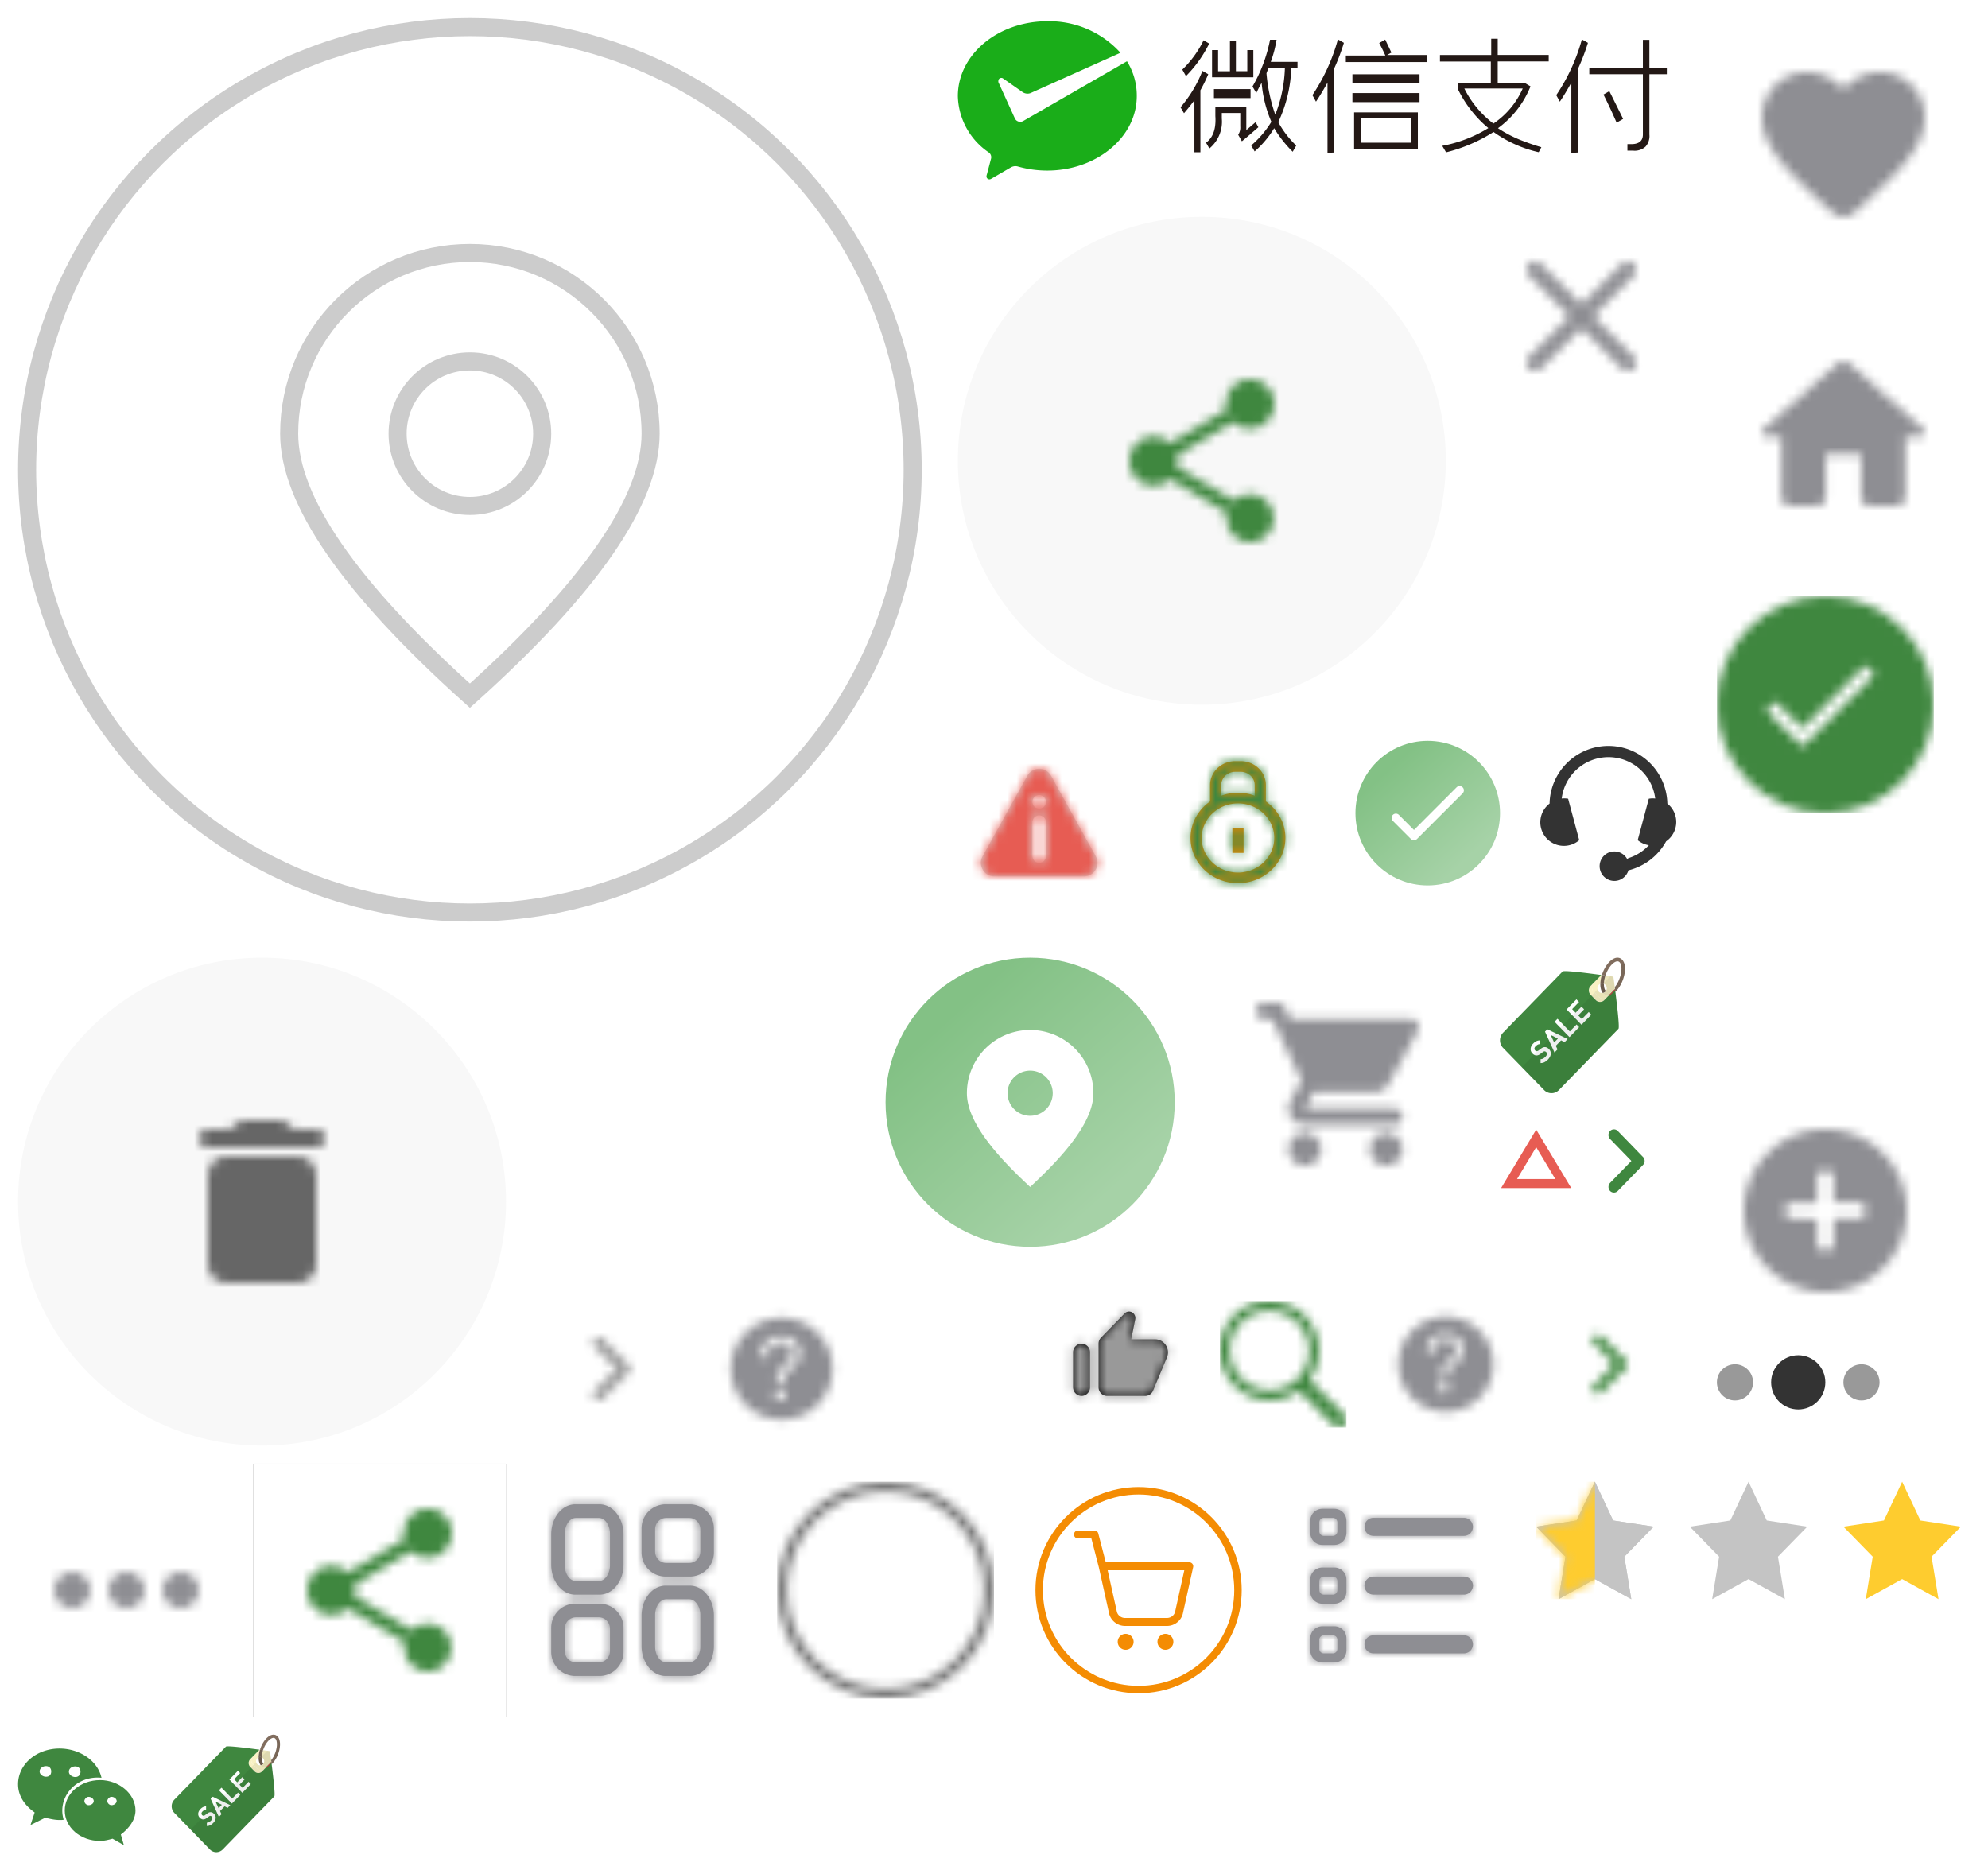 <?xml version="1.0" encoding="utf-8"?><svg width="220" height="207" viewBox="0 0 220 207" xmlns="http://www.w3.org/2000/svg" xmlns:xlink="http://www.w3.org/1999/xlink"><svg width="22" height="22" viewBox="-2 -2 22 22" id="error-alert" x="104" y="80" xmlns="http://www.w3.org/2000/svg"><defs><path id="aaa" d="M10.311 3.86l4.951 8.912A1.5 1.5 0 0 1 13.951 15H4.049a1.5 1.5 0 0 1-1.311-2.228l4.95-8.912a1.5 1.5 0 0 1 2.623 0zM9 8.25a.75.75 0 0 0-.75.75v3.75a.75.75 0 1 0 1.5 0V9A.75.75 0 0 0 9 8.25zm0-.75A.75.75 0 1 0 9 6a.75.75 0 0 0 0 1.5z"/></defs><g fill="none" fill-rule="evenodd"><mask id="aab" fill="#fff"><use xlink:href="#aaa"/></mask><use fill="#D8D8D8" xlink:href="#aaa"/><g fill="#E75C53" mask="url(#aab)"><path d="M0 0h18v18H0z"/></g></g></svg><svg width="22" height="10" viewBox="-2 -2 22 10" id="group" x="188" y="148" xmlns="http://www.w3.org/2000/svg"><g fill="none" fill-rule="evenodd"><circle cx="9" cy="3" r="3" fill="#333"/><circle cx="16" cy="3" r="2" fill="#999"/><circle cx="2" cy="3" r="2" fill="#999"/></g></svg><svg width="36" height="36" viewBox="-2 -2 36 36" id="group-10" x="96" y="104" xmlns="http://www.w3.org/2000/svg"><defs><linearGradient id="aca" x1="78.455%" x2="23.016%" y1="80.551%" y2="19.42%"><stop offset="0%" stop-color="#A6D2A7"/><stop offset="100%" stop-color="#83C185"/></linearGradient><path id="acb" d="M16.688 24.726l-.688.652-.688-.652C11.125 20.758 9 17.57 9 15a7 7 0 0 1 14 0c0 2.57-2.125 5.758-6.312 9.726zM16 17.5a2.5 2.5 0 1 0 0-5 2.5 2.5 0 0 0 0 5z"/></defs><g fill="none" fill-rule="evenodd"><circle cx="16" cy="16" r="16" fill="url(#aca)"/><use fill="#FFF" fill-rule="nonzero" xlink:href="#acb"/></g></svg><svg width="104" height="104" viewBox="-2 -2 104 104" id="group-2" xmlns="http://www.w3.org/2000/svg"><g fill="none" fill-rule="evenodd" stroke="#CCC" stroke-width="2"><circle cx="50" cy="50" r="49"/><path d="M50 75c13.333-11.97 20-21.636 20-29 0-11.046-8.954-20-20-20s-20 8.954-20 20c0 7.364 6.667 17.03 20 29z"/><circle cx="50" cy="46" r="8"/></g></svg><svg width="20" height="20" viewBox="-2 -2 20 20" id="group-3" x="148" y="80" xmlns="http://www.w3.org/2000/svg"><defs><linearGradient id="aea" x1="78.455%" x2="23.016%" y1="80.551%" y2="19.42%"><stop offset="0%" stop-color="#A6D2A7"/><stop offset="100%" stop-color="#83C185"/></linearGradient><path id="aeb" d="M6.475 9.863l-1.668-1.67a.469.469 0 0 0-.668 0 .47.47 0 0 0 0 .668l1.997 2a.474.474 0 0 0 .672 0l5.053-5.053a.47.47 0 0 0 0-.668.469.469 0 0 0-.668 0L6.475 9.863z"/></defs><g fill="none" fill-rule="evenodd"><circle cx="8" cy="8" r="8" fill="url(#aea)"/><use fill="#FFF" fill-rule="nonzero" xlink:href="#aeb"/></g></svg><svg width="20" height="20" viewBox="-2 -2 20 20" id="group-7" x="168" y="80" xmlns="http://www.w3.org/2000/svg"><g fill="none" fill-rule="evenodd"><path d="M-2-2h20v20H-2z"/><path fill="#333" fill-rule="nonzero" d="M14.517 6.94a6.519 6.519 0 0 0-13.035 0 2.609 2.609 0 1 0 3.282 4.054L3.535 6.407a2.646 2.646 0 0 0-.426-.038c-.096 0-.19.006-.284.017A5.216 5.216 0 0 1 8 1.804a5.217 5.217 0 0 1 5.175 4.582 2.593 2.593 0 0 0-.284-.017c-.145 0-.287.016-.427.038l-1.228 4.585c.347.285.77.483 1.234.558a5.22 5.22 0 0 1-2.284 1.437l-.108.108a1.623 1.623 0 0 0-1.426-.856 1.63 1.63 0 1 0 0 3.261c.74 0 1.356-.495 1.556-1.17a6.533 6.533 0 0 0 4.173-3.212 2.604 2.604 0 0 0 .137-4.178z"/></g></svg><svg width="18" height="18" viewBox="-2 -2 18 18" id="icon-arrow-right-mini-green" x="169" y="142" xmlns="http://www.w3.org/2000/svg"><defs><path id="aga" d="M5.42 9.263L7.682 7 5.418 4.737a.58.58 0 1 1 .823-.823l2.677 2.678a.58.58 0 0 1 0 .822l-2.677 2.678a.58.58 0 0 1-.823 0 .593.593 0 0 1 0-.829z"/></defs><g fill="none" fill-rule="evenodd"><mask id="agb" fill="#fff"><use xlink:href="#aga"/></mask><g fill="#3F873F" mask="url(#agb)"><path d="M0 0h14.08v14.08H0z"/></g></g></svg><svg width="19" height="19" viewBox="-2 -2 19 19" id="icon-arrow-right-white" x="96" y="142" xmlns="http://www.w3.org/2000/svg"><defs><path id="aha" d="M5.806 9.925L8.231 7.5 5.806 5.075a.622.622 0 1 1 .881-.881l2.87 2.869a.622.622 0 0 1 0 .88l-2.87 2.87a.622.622 0 0 1-.88 0 .636.636 0 0 1 0-.888z"/></defs><g fill="none" fill-rule="evenodd"><mask id="ahb" fill="#fff"><use xlink:href="#aha"/></mask><g fill="#FFF" mask="url(#ahb)"><path d="M0 0h14.881v14.881H0z"/></g></g></svg><svg width="32" height="32" viewBox="-2 -2 32 32" id="icon-bottom-action-bar-add-to-cart-active" x="132" y="104" xmlns="http://www.w3.org/2000/svg"><defs><path id="aia" d="M8.398 17.4c-.99 0-1.79.81-1.79 1.8s.8 1.8 1.79 1.8 1.8-.81 1.8-1.8-.81-1.8-1.8-1.8zM3 3.9c0 .495.405.9.9.9h.9l3.238 6.831-1.214 2.196c-.657 1.206.207 2.673 1.574 2.673h9.896c.495 0 .9-.405.9-.9s-.405-.9-.9-.9H8.398l.99-1.8h6.702a1.79 1.79 0 0 0 1.575-.927l3.22-5.841a.896.896 0 0 0-.782-1.332H6.788l-.603-1.287A.893.893 0 0 0 5.375 3H3.9c-.495 0-.9.405-.9.9zm14.395 13.5c-.99 0-1.79.81-1.79 1.8s.8 1.8 1.79 1.8 1.799-.81 1.799-1.8-.81-1.8-1.8-1.8z"/></defs><g fill="none" fill-rule="evenodd" transform="translate(2 2)"><mask id="aib" fill="#fff"><use xlink:href="#aia"/></mask><g fill="#8E8E93" mask="url(#aib)"><path d="M0 0h24v24H0z"/></g></g></svg><svg width="32" height="32" viewBox="-2 -2 32 32" id="icon-bottom-action-bar-add-to-list-filled-active" x="188" xmlns="http://www.w3.org/2000/svg"><defs><path id="aja" d="M13.214 19.532a1.785 1.785 0 0 1-2.42-.01l-.099-.09c-4.723-4.307-7.809-7.126-7.692-10.644.054-1.542.837-3.02 2.105-3.89 2.375-1.632 5.308-.87 6.892.998 1.583-1.868 4.516-2.639 6.891-.998 1.269.87 2.051 2.348 2.105 3.89.126 3.518-2.969 6.337-7.692 10.662l-.09.082z"/></defs><g fill="none" fill-rule="evenodd" transform="translate(2 2)"><mask id="ajb" fill="#fff"><use xlink:href="#aja"/></mask><g fill="#8E8E93" mask="url(#ajb)"><path d="M0 0h24v24H0z"/></g></g></svg><svg width="32" height="32" viewBox="-2 -2 32 32" id="icon-bottom-action-bar-home-active" x="188" y="32" xmlns="http://www.w3.org/2000/svg"><defs><path id="aka" d="M10.041 19.04v-4.804h3.913v4.803c0 .529.44.961.979.961h2.934a.972.972 0 0 0 .979-.96v-6.725h1.663c.45 0 .665-.548.322-.836l-8.178-7.234a1 1 0 0 0-1.31 0l-8.179 7.234c-.332.288-.127.836.323.836H5.15v6.724c0 .529.44.961.978.961h2.935a.972.972 0 0 0 .978-.96z"/></defs><g fill="none" fill-rule="evenodd" transform="translate(2 2)"><mask id="akb" fill="#fff"><use xlink:href="#aka"/></mask><g fill="#8E8E93" mask="url(#akb)"><path d="M0 0h24v24H0z"/></g></g></svg><svg width="28" height="28" viewBox="-2 -2 28 28" id="icon-cart" x="188" y="92" xmlns="http://www.w3.org/2000/svg"><defs><path id="ala" d="M8.398 17.4c-.99 0-1.79.81-1.79 1.8s.8 1.8 1.79 1.8 1.8-.81 1.8-1.8-.81-1.8-1.8-1.8zM3 3.9c0 .495.405.9.9.9h.9l3.238 6.831-1.214 2.196c-.657 1.206.207 2.673 1.574 2.673h9.896c.495 0 .9-.405.9-.9s-.405-.9-.9-.9H8.398l.99-1.8h6.702a1.79 1.79 0 0 0 1.575-.927l3.22-5.841a.896.896 0 0 0-.782-1.332H6.788l-.603-1.287A.893.893 0 0 0 5.375 3H3.9c-.495 0-.9.405-.9.9zm14.395 13.5c-.99 0-1.79.81-1.79 1.8s.8 1.8 1.79 1.8 1.799-.81 1.799-1.8-.81-1.8-1.8-1.8z"/></defs><g fill="none" fill-rule="evenodd"><mask id="alb" fill="#fff"><use xlink:href="#ala"/></mask><g fill="#FFF" mask="url(#alb)"><path d="M0 0h24v24H0z"/></g></g></svg><svg width="28" height="28" viewBox="-2 -2 28 28" id="icon-clear" x="188" y="120" xmlns="http://www.w3.org/2000/svg"><defs><path id="ama" d="M12 3c-4.968 0-9 4.032-9 9s4.032 9 9 9 9-4.032 9-9-4.032-9-9-9zm3.6 9.9h-2.7v2.7c0 .495-.405.9-.9.9a.903.903 0 0 1-.9-.9v-2.7H8.4a.903.903 0 0 1-.9-.9c0-.495.405-.9.9-.9h2.7V8.4c0-.495.405-.9.9-.9s.9.405.9.9v2.7h2.7c.495 0 .9.405.9.9s-.405.9-.9.9z"/></defs><g fill="none" fill-rule="evenodd"><mask id="amb" fill="#fff"><use xlink:href="#ama"/></mask><g fill="#8E8E93" mask="url(#amb)"><path d="M0 0h24v24H0z"/></g></g></svg><svg width="26" height="26" viewBox="-2 -2 26 26" id="icon-close" x="162" y="22" xmlns="http://www.w3.org/2000/svg"><defs><path id="ana" d="M16.775 5.234a.913.913 0 0 0-1.292 0L11 9.707 6.518 5.225a.913.913 0 1 0-1.293 1.293L9.707 11l-4.482 4.482a.913.913 0 1 0 1.293 1.293L11 12.293l4.482 4.482a.913.913 0 1 0 1.293-1.292L12.293 11l4.482-4.482a.919.919 0 0 0 0-1.284z"/></defs><g fill="none" fill-rule="evenodd"><mask id="anb" fill="#fff"><use xlink:href="#ana"/></mask><g fill="#8E8E93" mask="url(#anb)"><path d="M0 0h21.92v21.92H0z"/></g></g></svg><svg width="58" height="58" viewBox="-2 -2 58 58" id="icon-delete-circle" y="104" xmlns="http://www.w3.org/2000/svg"><defs><path id="aoa" d="M6 19c0 1.1.9 2 2 2h8c1.1 0 2-.9 2-2V9c0-1.1-.9-2-2-2H8c-1.1 0-2 .9-2 2v10zM18 4h-2.5l-.71-.71c-.18-.18-.44-.29-.7-.29H9.91c-.26 0-.52.11-.7.29L8.5 4H6c-.55 0-1 .45-1 1s.45 1 1 1h12c.55 0 1-.45 1-1s-.45-1-1-1z"/></defs><g fill="none" fill-rule="evenodd"><circle cx="27" cy="27" r="27" fill="#F8F8F8" fill-rule="nonzero"/><g transform="translate(15 15)"><mask id="aob" fill="#fff"><use xlink:href="#aoa"/></mask><g fill="#666" mask="url(#aob)"><path d="M0 0h24v24H0z"/></g></g></g></svg><svg width="28" height="28" viewBox="-2 -2 28 28" id="icon-grid-view" x="56" y="162" xmlns="http://www.w3.org/2000/svg"><defs><path id="apa" d="M19.5 7.75c0 .69-.56 1.25-1.25 1.25h-2.5c-.69 0-1.25-.56-1.25-1.25v-2.5c0-.69.56-1.25 1.25-1.25h2.5c.69 0 1.25.56 1.25 1.25v2.5zM18.333 2.5h-2.666A2.667 2.667 0 0 0 13 5.167v2.666a2.667 2.667 0 0 0 2.667 2.667h2.666A2.667 2.667 0 0 0 21 7.833V5.167A2.667 2.667 0 0 0 18.333 2.5zM19.5 18.25c0 .966-.56 1.75-1.25 1.75h-2.5c-.69 0-1.25-.784-1.25-1.75v-3.5c0-.966.56-1.75 1.25-1.75h2.5c.69 0 1.25.784 1.25 1.75v3.5zm-1.167-6.75h-2.666C14.194 11.5 13 12.992 13 14.833v3.334c0 1.84 1.194 3.333 2.667 3.333h2.666c1.473 0 2.667-1.492 2.667-3.333v-3.334c0-1.84-1.194-3.333-2.667-3.333zM9.5 18.75c0 .69-.56 1.25-1.25 1.25h-2.5c-.69 0-1.25-.56-1.25-1.25v-2.5c0-.69.56-1.25 1.25-1.25h2.5c.69 0 1.25.56 1.25 1.25v2.5zM8.333 13.5H5.667A2.667 2.667 0 0 0 3 16.167v2.666A2.667 2.667 0 0 0 5.667 21.5h2.666A2.667 2.667 0 0 0 11 18.833v-2.666A2.667 2.667 0 0 0 8.333 13.5zM8.25 11h-2.5c-.69 0-1.25-.784-1.25-1.75v-3.5C4.5 4.784 5.06 4 5.75 4h2.5c.69 0 1.25.784 1.25 1.75v3.5c0 .966-.56 1.75-1.25 1.75zm.083-8.5H5.667C4.194 2.5 3 3.993 3 5.833v3.334c0 1.84 1.194 3.333 2.667 3.333h2.666C9.806 12.5 11 11.008 11 9.167V5.833C11 3.993 9.806 2.5 8.333 2.5z"/></defs><g fill="none" fill-rule="evenodd"><mask id="apb" fill="#fff"><use xlink:href="#apa"/></mask><use fill="#8E8E93" xlink:href="#apa"/><g fill="#8E8E93" mask="url(#apb)"><path d="M0 0h24v24H0z"/></g></g></svg><svg width="19" height="19" viewBox="-2 -2 19 19" id="icon-info" x="77" y="142" xmlns="http://www.w3.org/2000/svg"><defs><path id="aqa" d="M7.5 1.875a5.625 5.625 0 1 0 0 11.25 5.625 5.625 0 0 0 0-11.25zm.223 8.927a.594.594 0 0 1-.418.164.594.594 0 0 1-.417-.164.553.553 0 0 1-.165-.418c0-.165.049-.3.165-.407a.553.553 0 0 1 .417-.165c.166 0 .31.05.426.165a.555.555 0 0 1 .165.407c0 .175-.058.31-.173.418zm1.395-3.88c-.097.118-.358.37-.786.748a1.969 1.969 0 0 0-.455.533 1.358 1.358 0 0 0-.183.708v.222h-.776v-.222c0-.32.058-.601.175-.844.135-.29.455-.659.98-1.124.154-.155.27-.272.328-.35.194-.242.29-.494.29-.765 0-.387-.116-.688-.329-.902-.222-.232-.543-.34-.95-.34-.485 0-.844.156-1.076.476-.214.272-.32.64-.32 1.115h-.765c0-.679.183-1.222.572-1.628.387-.426.93-.64 1.628-.64.62 0 1.115.165 1.492.514.359.33.543.786.543 1.367 0 .435-.125.814-.368 1.133z"/></defs><g fill="none" fill-rule="evenodd"><mask id="aqb" fill="#fff"><use xlink:href="#aqa"/></mask><g fill="#8E8E93" mask="url(#aqb)"><path d="M0 0h14.881v14.881H0z"/></g></g></svg><svg width="18" height="18" viewBox="-2 -2 18 18" id="icon-info-gray" x="151" y="142" xmlns="http://www.w3.org/2000/svg"><defs><path id="ara" d="M0 0h133v126H0z"/><path id="arb" d="M7 1.75a5.25 5.25 0 1 0 0 10.5 5.25 5.25 0 0 0 0-10.5zm.208 8.331a.554.554 0 0 1-.39.154.554.554 0 0 1-.39-.154.516.516 0 0 1-.153-.39.49.49 0 0 1 .154-.38.516.516 0 0 1 .39-.153c.154 0 .289.046.397.154.1.1.154.226.154.38 0 .163-.054.29-.162.39zm1.302-3.62c-.09.11-.334.344-.733.697-.2.172-.335.335-.425.498-.117.2-.171.417-.171.66v.208h-.724v-.207c0-.298.054-.561.163-.788.127-.27.425-.615.914-1.049.144-.144.253-.253.307-.326.181-.227.271-.461.271-.715 0-.361-.109-.642-.307-.841-.208-.217-.507-.317-.887-.317-.453 0-.788.144-1.005.444-.2.253-.298.597-.298 1.04h-.714c0-.633.171-1.14.534-1.52.361-.397.868-.596 1.52-.596.578 0 1.04.153 1.392.48.335.307.507.733.507 1.275 0 .406-.117.76-.344 1.057z"/></defs><g fill="none" fill-rule="evenodd"><path fill="#FFF" fill-rule="nonzero" d="M-256-146h375v700h-375z"/><path d="M-256-66h375v93h-375z"/><mask id="arc" fill="#fff"><use xlink:href="#arb"/></mask><g fill="#8E8E93" mask="url(#arc)"><path d="M0 0h14.08v14.08H0z"/></g></g></svg><svg width="28" height="28" viewBox="-2 -2 28 28" id="icon-list-view" x="140" y="162" xmlns="http://www.w3.org/2000/svg"><defs><path id="asa" d="M5.5 5.996h-1a.5.5 0 0 1-.5-.5v-1a.5.5 0 0 1 .5-.5h1a.5.5 0 0 1 .5.5v1a.5.5 0 0 1-.5.5zm.167-3H4.333C3.597 2.996 3 3.593 3 4.329v1.333c0 .737.597 1.334 1.333 1.334h1.334C6.403 6.996 7 6.399 7 5.662V4.33c0-.736-.597-1.333-1.333-1.333zm4.333 1h10a1 1 0 0 1 0 2H10a1 1 0 1 1 0-2zM6 18.5a.5.5 0 0 1-.5.5h-1a.5.5 0 0 1-.5-.5v-1a.5.5 0 0 1 .5-.5h1a.5.5 0 0 1 .5.5v1zM5.667 16H4.333C3.597 16 3 16.597 3 17.333v1.334C3 19.403 3.597 20 4.333 20h1.334C6.403 20 7 19.403 7 18.667v-1.334C7 16.597 6.403 16 5.667 16zM10 17h10a1 1 0 0 1 0 2H10a1 1 0 0 1 0-2zm-4-5a.5.5 0 0 1-.5.5h-1A.5.5 0 0 1 4 12v-1a.5.5 0 0 1 .5-.5h1a.5.5 0 0 1 .5.5v1zm-.333-2.5H4.333C3.597 9.5 3 10.097 3 10.833v1.334c0 .736.597 1.333 1.333 1.333h1.334C6.403 13.5 7 12.903 7 12.167v-1.334C7 10.097 6.403 9.5 5.667 9.5zm4.333 1h10a1 1 0 0 1 0 2H10a1 1 0 0 1 0-2z"/></defs><g fill="none" fill-rule="evenodd"><mask id="asb" fill="#fff"><use xlink:href="#asa"/></mask><use fill="#8E8E93" xlink:href="#asa"/><g fill="#8E8E93" mask="url(#asb)"><path d="M0 0h24v24H0z"/></g></g></svg><svg width="28" height="28" viewBox="-2 -2 28 28" id="icon-more" y="162" xmlns="http://www.w3.org/2000/svg"><defs><path id="ata" d="M6 10c-1.1 0-2 .9-2 2s.9 2 2 2 2-.9 2-2-.9-2-2-2zm12 0c-1.1 0-2 .9-2 2s.9 2 2 2 2-.9 2-2-.9-2-2-2zm-6 0c-1.1 0-2 .9-2 2s.9 2 2 2 2-.9 2-2-.9-2-2-2z"/></defs><g fill="none" fill-rule="evenodd"><mask id="atb" fill="#fff"><use xlink:href="#ata"/></mask><g fill="#8E8E93" mask="url(#atb)"><path d="M0 0h23.762v23.762H0z"/></g></g></svg><svg width="26" height="26" viewBox="-2 -2 26 26" id="icon-navigation-bar-on-primary-go-back" x="162" y="48" xmlns="http://www.w3.org/2000/svg"><defs><path id="aua" d="M14.537 20.593l-9.245-8.914a.935.935 0 0 1 0-1.358l9.245-8.914a1.482 1.482 0 0 1 2.04 0 1.357 1.357 0 0 1 0 1.967L8.67 11l7.909 7.625a1.359 1.359 0 0 1 0 1.968 1.482 1.482 0 0 1-2.04 0"/></defs><g fill="none" fill-rule="evenodd"><path d="M0 0h22v22H0z"/><mask id="aub" fill="#fff"><use xlink:href="#aua"/></mask><g fill="#FFF" mask="url(#aub)"><path d="M0 0h22v22H0z"/></g></g></svg><svg width="38" height="38" viewBox="-2 -2 38 38" id="icon-on-primary-arrow-right-circle" x="58" y="104" xmlns="http://www.w3.org/2000/svg"><defs><path id="ava" d="M20.615 17.701l-6.102 6.104a.798.798 0 1 1-1.128-1.131L19.061 17l-5.676-5.674a.798.798 0 1 1 1.128-1.132l6.102 6.105c.19.191.25.454.206.701a.786.786 0 0 1-.206.701zM17 4.25C9.959 4.25 4.25 9.956 4.25 17S9.959 29.75 17 29.75 29.75 24.044 29.75 17 24.041 4.25 17 4.25z"/></defs><g fill="none" fill-rule="evenodd"><mask id="avb" fill="#fff"><use xlink:href="#ava"/></mask><use fill="#FFF" xlink:href="#ava"/><g fill="#FFF" mask="url(#avb)"><path d="M0 0h33.92v33.92H0z"/></g></g></svg><svg width="22" height="22" viewBox="-2 -2 22 22" id="icon-private-mini-green" x="126" y="80" xmlns="http://www.w3.org/2000/svg"><defs><path id="awa" d="M7.147 6.067A5.455 5.455 0 0 1 9 5.745a5.45 5.45 0 0 1 1.853.322V4.898c0-.81-.692-1.471-1.542-1.471H8.69c-.85 0-1.543.66-1.543 1.471v1.169zm-1.235.637V4.898c0-1.46 1.246-2.648 2.778-2.648h.62c1.532 0 2.778 1.188 2.778 2.648v1.806c1.31.91 2.162 2.384 2.162 4.044 0 2.758-2.355 5.002-5.25 5.002s-5.25-2.244-5.25-5.002c0-1.66.852-3.133 2.162-4.044zM9 14.573c2.214 0 4.015-1.716 4.015-3.825 0-2.11-1.801-3.826-4.015-3.826-2.214 0-4.015 1.716-4.015 3.826 0 2.109 1.801 3.825 4.015 3.825zM8.382 9.63h1.236v2.772H8.382V9.63z"/></defs><g fill="none" fill-rule="evenodd"><mask id="awb" fill="#fff"><use xlink:href="#awa"/></mask><use fill="#F38A00" fill-rule="nonzero" xlink:href="#awa"/><g fill="#3F873F" mask="url(#awb)"><path d="M0 0h18v18H0z"/></g></g></svg><svg width="19" height="19" viewBox="-2 -2 19 19" id="icon-product-detail-shipping-saver" x="164" y="104" xmlns="http://www.w3.org/2000/svg"><g fill="none" fill-rule="evenodd"><path d="M12.7 3.255a3.234 3.234 0 0 0 .002 0l-.002.002v-.002zm.694-2.421l-1.185 1.22a29.313 29.313 0 0 1-.543-.077 4.67 4.67 0 0 1 .071-.195c.355-.894.913-1.377 1.26-1.377.045 0 .088.009.125.024.125.051.22.196.272.405zM11.108 3.14l.004.04-.32.33a.535.535 0 0 1 .31-.623c-.003.087 0 .172.006.254zm.27.816v.009c-.078.052-.158.026-.231-.07.073.096.153.114.23.061h.001z"/><path fill="#F8F1C3" fill-rule="nonzero" d="M12.049 4.166v.003h-.002l-.167.17-.045.045-.059.045a.63.63 0 0 1-.18.085.66.66 0 0 1-.666-.174l-.471-.485h-.002l-.093-.098a.705.705 0 0 1 0-.976l.843-.868c.02.004.041.007.063.009v.002a3.52 3.52 0 0 0-.169.963.515.515 0 0 0-.173.118v.002a.535.535 0 0 0-.136.503.514.514 0 0 0 .584.4h.002v.003h.002a.818.818 0 0 0 .28.21c.021.008.043.017.067.023.043.014.09.023.136.027l.071.002a.66.66 0 0 0 .115-.009z"/><path fill="#F8F1C3" fill-rule="nonzero" d="M10.024 4.108l.567.584a.66.66 0 0 0 .95 0l.51-.524-.17.174a.66.66 0 0 1-.95 0l-.567-.584a.706.706 0 0 1 0-.976l-.34.35a.706.706 0 0 0 0 .976z"/><path fill="#816D5E" fill-rule="nonzero" d="M13.559 2.545a3.485 3.485 0 0 1-.792 1.228l-.004.004a36.688 36.688 0 0 0-.04-.303v-.002l-.025-.207.002-.004.002-.002a2.712 2.712 0 0 0 .195-.274l.067-.111.056-.1c0-.005.004-.009.007-.016.058-.11.114-.233.166-.365.247-.625.29-1.192.201-1.559-.052-.209-.147-.354-.272-.405a.324.324 0 0 0-.126-.024c-.346 0-.904.483-1.259 1.377a4.39 4.39 0 0 0-.071.196 3.35 3.35 0 0 1-.193-.027l-.203-.03c.03-.097.065-.195.102-.29C11.752.67 12.42 0 12.996 0c.046 0 .091.004.132.011.05.009.098.022.143.042.19.08.338.24.433.463.02.045.034.089.05.138.034.113.058.242.069.38.036.454-.057.99-.264 1.51z"/><path fill="#705F51" fill-rule="nonzero" d="M11.72 3.69a.522.522 0 0 1-.33.22l-.01.003h-.002l-.002-.002a.802.802 0 0 1-.095-.145c-.015-.025-.028-.053-.041-.08a1.075 1.075 0 0 1-.037-.09c-.01-.03-.022-.061-.03-.095a3.182 3.182 0 0 1-.026-.1l-.02-.107a2.037 2.037 0 0 1-.015-.113l-.004-.04c-.007-.082-.009-.167-.007-.254a.53.53 0 0 1 .253-.033.311.311 0 0 1 .063.013c.011 0 .02.003.028.007.018.004.033.011.05.018 0 .073 0 .147.007.216.021.273.1.478.218.582z"/><path fill="#ECE5BB" fill-rule="nonzero" d="M12.724 3.472v.003l-.673.691v.003h-.004a.767.767 0 0 1-.32-.022c-.024-.007-.046-.016-.068-.025a.524.524 0 0 1-.077-.04.818.818 0 0 1-.203-.17h.001l.01-.001a.522.522 0 0 0 .33-.22.542.542 0 0 0-.225-.8c0-.035.002-.07.004-.108.018-.254.074-.527.167-.805.214.03.4.057.543.075l.333.05.156 1.163.026.206z"/><path fill="#705F51" fill-rule="nonzero" d="M11.496 2.891c.006-.283.065-.596.17-.913l-.397-.055a3.518 3.518 0 0 0-.167.965.508.508 0 0 1 .394.003z"/><path fill="#3F873F" fill-rule="nonzero" d="M13.102 7.877l-6.589 6.776a1.143 1.143 0 0 1-1.635 0L.335 9.982a1.216 1.216 0 0 1 0-1.68l6.59-6.775c.144-.15 2.667.169 4.282.387l-.843.867-.34.352a.703.703 0 0 0 0 .974l.567.585a.66.66 0 0 0 .95 0l.51-.525.673-.692.039.303c.21 1.655.476 3.96.34 4.1z"/><path fill="#C24443" fill-rule="nonzero" d="M12.018 4.171l.674-.673.082.081-.674.674z"/><path d="M5.585 10.39a.704.704 0 0 0-.166-.267.891.891 0 0 0-.23-.175.508.508 0 0 0-.246-.052.54.54 0 0 0-.21.045c-.07.031-.147.08-.234.147l-.227.171a.439.439 0 0 1-.112.067.289.289 0 0 1-.102.022.196.196 0 0 1-.09-.02.296.296 0 0 1-.16-.267c0-.084.043-.171.13-.26.053-.056.118-.107.192-.156a.477.477 0 0 1 .26-.076l.001-.416a.853.853 0 0 0-.38.09c-.115.055-.23.142-.344.26a1.094 1.094 0 0 0-.204.287.824.824 0 0 0-.078.291.676.676 0 0 0 .208.527c.054.056.11.1.167.134.088.055.181.08.274.078a.562.562 0 0 0 .221-.047c.071-.03.152-.076.236-.14l.227-.172a.631.631 0 0 1 .115-.075.286.286 0 0 1 .088-.02c.07 0 .132.029.189.087a.264.264 0 0 1 .08.233.572.572 0 0 1-.167.283 1.05 1.05 0 0 1-.247.189.565.565 0 0 1-.29.075v.427a.896.896 0 0 0 .44-.1 1.58 1.58 0 0 0 .38-.293 1.28 1.28 0 0 0 .21-.285c.052-.1.085-.2.098-.3a.697.697 0 0 0-.029-.292zm.513-2.053l-.867-.414-.254.26.405.89.645 1.424.335-.345-.19-.402.584-.603.389.2L7.482 9l-1.384-.663zM5.99 9.378l-.294-.627-.098-.205.2.1.603.31-.411.422zm2.479-1.982l-.749.77-1.362-1.402-.323.332.636.652L7.686 8.79l1.068-1.099zM9.816 6.01l-.765.786-.4-.412.65-.67-.287-.295-.651.67-.04-.04-.345-.359.763-.785-.287-.296-1.086 1.117.634.654 1.014 1.043 1.086-1.119z" fill="#FDFEFE" fill-rule="nonzero"/><path fill="#040000" fill-rule="nonzero" d="M12.055 4.16l-.004.006.673-.691-.669.685zm-.006.006v.01h.009v-.01h-.01zm-.002.003l-.167.17v.003l.169-.173h-.002zm0 0l-.167.17v.003l.169-.173h-.002zm1.78-3.141a1.796 1.796 0 0 0-.07-.38c-.014-.05-.034-.09-.051-.134l-.312.32c.089.367.046.934-.2 1.56a3.766 3.766 0 0 1-.167.364c-.003.007-.007.011-.007.016l-.056.1-.067.111a4.558 4.558 0 0 1-.098.145 1.304 1.304 0 0 1-.05.066c-.014.02-.03.043-.047.063a.804.804 0 0 1 .009.075.613.613 0 0 1-.011-.073l-.002.004-.156-1.163-.333-.049-1.097 1.128a2.037 2.037 0 0 0 .091.416c.01.03.024.06.037.089.013.026.026.055.041.08a.802.802 0 0 0 .095.144.514.514 0 0 1-.584-.4l-.333.345h-.002l-.34.349-1.793 1.844-.322.332-1.008 1.038-.323.33-.573.589-.3.31-.102.104-.314.322-1.214 1.248-.408.42-1.337 1.375 2.46 2.53a1.143 1.143 0 0 0 1.635 0l6.584-6.77.005-.006a.06.06 0 0 0 .013-.027.6.6 0 0 0 .013-.073c.058-.483-.178-2.507-.366-3.997V3.77a.744.744 0 0 0 .058-.055c.02-.018.037-.04.057-.06a3.486 3.486 0 0 0 .681-1.117c.208-.52.3-1.057.264-1.51zm-2.165 1.98a.542.542 0 0 1 .058.682c-.119-.104-.197-.309-.218-.583-.007-.068-.007-.142-.007-.215.06.024.12.064.167.115zm.194 1.359l-.311.318.285-.296.005-.005.045-.044.004-.007.163-.164-.167.17v.003l-.024.025zm.19-.198l-.166.17v.003l.169-.173h-.002zm.003-.003v.01h.009v-.01h-.01z" opacity=".06"/></g></svg><svg width="28" height="28" viewBox="-2 -2 28 28" id="icon-product-quote-add-to-cart-active" x="112" y="162" xmlns="http://www.w3.org/2000/svg"><g fill="none" fill-rule="evenodd"><circle cx="12" cy="12" r="11" stroke="#F48C03" stroke-width=".825"/><path fill="#F48C03" d="M8.576 9.8l1.018 4.576c.09.408.475.704.915.704h4.627c.436 0 .818-.293.907-.697L17.061 9.8H8.576zm6.56 6.16h-4.627c-.85 0-1.595-.586-1.775-1.393L7.6 9.463 6.775 6.28H5.29a.44.44 0 0 1 0-.88h1.825a.44.44 0 0 1 .426.33l.827 3.19h9.242a.44.44 0 0 1 .43.535l-1.138 5.119c-.178.803-.921 1.386-1.766 1.386zm-3.686 1.76a.88.88 0 1 1-1.76 0 .88.88 0 0 1 1.76 0m4.4 0a.88.88 0 1 1-1.76 0 .88.88 0 0 1 1.76 0"/></g></svg><svg width="17" height="17" viewBox="-2 -2 17 17" id="icon-product-quote-shipping-saver" x="17" y="190" xmlns="http://www.w3.org/2000/svg"><g fill="none" fill-rule="evenodd"><path d="M11.007 2.821a2.803 2.803 0 0 0 .002 0l-.002.002v-.002zm.601-2.098l-1.027 1.056a25.405 25.405 0 0 1-.47-.065 3.52 3.52 0 0 1 .061-.17c.308-.775.792-1.193 1.091-1.193a.3.3 0 0 1 .11.021c.108.044.19.17.235.35zM9.627 2.722l.004.035-.278.285a.463.463 0 0 1 .268-.54c-.002.075 0 .149.006.22zm.234.707v.007c-.067.046-.137.023-.2-.06.063.083.133.098.198.053h.002z"/><path fill="#F8F1C3" fill-rule="nonzero" d="M10.442 3.61v.003h-.002l-.144.148-.04.039c-.016.013-.033.027-.05.038a.545.545 0 0 1-.156.073.573.573 0 0 1-.577-.15l-.409-.42h-.001l-.081-.085a.611.611 0 0 1 0-.846l.731-.752c.017.004.036.006.054.008v.002a3.05 3.05 0 0 0-.146.834.446.446 0 0 0-.15.102v.002a.463.463 0 0 0-.118.436.446.446 0 0 0 .506.347h.002v.002h.002a.709.709 0 0 0 .242.181c.019.008.037.016.058.021a.61.61 0 0 0 .118.024l.062.002a.572.572 0 0 0 .1-.008z"/><path fill="#F8F1C3" fill-rule="nonzero" d="M8.687 3.56l.492.506a.572.572 0 0 0 .823 0l.442-.454-.147.15a.572.572 0 0 1-.823 0l-.492-.505a.612.612 0 0 1 0-.846l-.295.303a.612.612 0 0 0 0 .846z"/><path fill="#816D5E" fill-rule="nonzero" d="M11.75 2.205a3.02 3.02 0 0 1-.685 1.065l-.004.003-.034-.262V3.01l-.022-.179.002-.004.002-.002a2.35 2.35 0 0 0 .169-.237l.057-.096.05-.087c0-.004.003-.008.005-.013.05-.097.1-.203.144-.317.214-.541.251-1.033.174-1.351-.045-.181-.127-.307-.236-.35a.28.28 0 0 0-.109-.022c-.3 0-.783.418-1.09 1.193a3.805 3.805 0 0 0-.062.17 2.903 2.903 0 0 1-.167-.023c-.057-.008-.117-.018-.177-.025.027-.085.057-.17.089-.253C10.186.58 10.765 0 11.263 0c.04 0 .08.004.115.01a.54.54 0 0 1 .124.036.72.72 0 0 1 .375.401 1.557 1.557 0 0 1 .103.45c.032.393-.05.857-.23 1.308z"/><path fill="#705F51" fill-rule="nonzero" d="M10.157 3.198a.452.452 0 0 1-.287.19l-.007.003h-.002l-.002-.002a.695.695 0 0 1-.082-.125.932.932 0 0 1-.068-.147 2.757 2.757 0 0 1-.049-.17l-.016-.092a1.765 1.765 0 0 1-.013-.098l-.004-.035c-.006-.071-.008-.144-.006-.22a.459.459 0 0 1 .22-.029.27.27 0 0 1 .054.012.05.05 0 0 1 .024.006c.015.004.028.01.043.015 0 .064 0 .127.006.187.019.237.086.415.19.505z"/><path fill="#ECE5BB" fill-rule="nonzero" d="M11.027 3.01v.001l-.583.6v.002h-.004a.665.665 0 0 1-.277-.02c-.02-.005-.04-.013-.058-.02a.454.454 0 0 1-.068-.035.709.709 0 0 1-.176-.147h.002l.008-.002a.452.452 0 0 0 .286-.19.47.47 0 0 0-.195-.693c0-.03.002-.061.004-.094.015-.22.064-.457.145-.698.185.027.346.05.47.065l.289.043.135 1.008.022.18z"/><path fill="#705F51" fill-rule="nonzero" d="M9.963 2.506c.005-.246.056-.517.148-.792l-.344-.047c-.09.287-.14.573-.146.836a.44.44 0 0 1 .342.003z"/><path fill="#3F873F" fill-rule="nonzero" d="M11.355 6.827L5.645 12.7a.99.99 0 0 1-1.417 0L.29 8.651a1.054 1.054 0 0 1 0-1.456L6 1.323c.126-.13 2.312.147 3.712.336l-.731.751-.294.305a.609.609 0 0 0 0 .844l.49.507a.571.571 0 0 0 .824 0l.442-.455.583-.6.034.263c.182 1.434.412 3.432.294 3.553z"/><path fill="#C24443" fill-rule="nonzero" d="M10.416 3.615L11 3.031l.07.07-.583.585z"/><path d="M4.84 9.005a.61.61 0 0 0-.144-.231.772.772 0 0 0-.198-.153.44.44 0 0 0-.214-.044.468.468 0 0 0-.182.038c-.06.027-.127.07-.202.128l-.197.148a.38.38 0 0 1-.098.058.25.25 0 0 1-.088.02.17.17 0 0 1-.079-.018.257.257 0 0 1-.139-.231c0-.074.038-.149.113-.226a1.02 1.02 0 0 1 .167-.135.413.413 0 0 1 .225-.065l.002-.361a.74.74 0 0 0-.33.077c-.1.048-.199.123-.298.226a.947.947 0 0 0-.176.248.714.714 0 0 0-.068.253.586.586 0 0 0 .18.457.706.706 0 0 0 .144.115.42.42 0 0 0 .239.068.487.487 0 0 0 .19-.04.906.906 0 0 0 .205-.122l.197-.148a.547.547 0 0 1 .1-.066.248.248 0 0 1 .076-.017c.06 0 .115.025.163.075a.23.23 0 0 1 .07.202.495.495 0 0 1-.145.245.91.91 0 0 1-.213.164.49.49 0 0 1-.252.066v.37a.777.777 0 0 0 .38-.087 1.37 1.37 0 0 0 .33-.255c.076-.077.136-.16.183-.246a.783.783 0 0 0 .084-.26.604.604 0 0 0-.024-.253zm.445-1.779l-.752-.36-.22.227.351.77.56 1.234.29-.298-.165-.35.506-.522.337.174.293-.301-1.2-.574zm-.094.902l-.255-.544-.084-.177.172.086.523.268-.356.367zM7.34 6.41l-.649.667L5.51 5.863l-.28.287.552.565.879.904.926-.953zm1.168-1.201l-.664.68-.347-.356.564-.58-.249-.257-.564.58-.034-.034-.3-.31.662-.681-.25-.257-.94.968.549.567.879.904.941-.97z" fill="#FDFEFE" fill-rule="nonzero"/><path fill="#040000" fill-rule="nonzero" d="M10.448 3.605l-.004.006.583-.6-.579.594zm-.006.006v.008h.008V3.61h-.008zm-.002.002l-.144.148v.002l.146-.15h-.002zm0 0l-.144.148v.002l.146-.15h-.002zM11.983.89a1.527 1.527 0 0 0-.06-.33c-.013-.042-.03-.077-.045-.116l-.27.278c.077.318.04.81-.174 1.351-.045.114-.094.22-.144.316-.002.006-.006.01-.006.014l-.049.087-.058.096a3.527 3.527 0 0 1-.127.183c-.013.018-.026.037-.042.054a.697.697 0 0 1 .008.066.708.708 0 0 1-.01-.064l-.001.004-.135-1.008-.289-.043-.95.978c.003.033.007.065.013.098l.017.093a2.757 2.757 0 0 0 .048.17l.032.076a.924.924 0 0 0 .036.07.695.695 0 0 0 .082.125.446.446 0 0 1-.506-.347l-.289.299h-.001l-.295.302-1.554 1.599-.28.287-.873.9-.28.286-.496.51-.26.268-.089.091-.272.28-1.051 1.081-.355.364L2.1 10.501l2.131 2.192a.99.99 0 0 0 1.418 0l5.706-5.867.004-.005a.052.052 0 0 0 .011-.023l.006-.026a1.81 1.81 0 0 0 .006-.038c.05-.418-.154-2.173-.317-3.464v-.002c.017-.016.034-.031.05-.049.017-.015.032-.034.05-.052a3.02 3.02 0 0 0 .59-.967c.18-.452.26-.916.228-1.31zm-1.876 1.715a.47.47 0 0 1 .05.592c-.103-.09-.17-.268-.189-.505-.006-.06-.006-.123-.006-.187a.41.41 0 0 1 .145.1zm.169 1.178l-.27.276.247-.256.004-.004.04-.039.003-.006.14-.142-.144.148v.002l-.02.021zm.164-.171l-.144.148v.002l.146-.15h-.002zm.002-.002v.008h.008V3.61h-.008z" opacity=".06"/></g></svg><svg width="17" height="17" viewBox="-2 -2 17 17" id="icon-product-quote-star-full" x="202" y="162" xmlns="http://www.w3.org/2000/svg"><path fill="#FECC2F" fill-rule="evenodd" d="M13 4.974L8.516 4.29 6.5 0 4.484 4.29 0 4.974l3.244 3.322L2.476 13 6.5 10.778 10.524 13l-.768-4.704L13 4.974"/></svg><svg width="17" height="17" viewBox="-2 -2 17 17" id="icon-product-quote-star-gray" x="185" y="162" xmlns="http://www.w3.org/2000/svg"><path fill="#C4C4C4" fill-rule="evenodd" d="M13 4.974L8.516 4.29 6.5 0 4.484 4.29 0 4.974l3.244 3.322L2.476 13 6.5 10.778 10.524 13l-.768-4.704L13 4.974"/></svg><svg width="17" height="17" viewBox="-2 -2 17 17" id="icon-product-quote-star-half" x="168" y="162" xmlns="http://www.w3.org/2000/svg"><defs><path id="bca" d="M13 4.974L8.516 4.29 6.5 0 4.484 4.29 0 4.974l3.244 3.322L2.476 13 6.5 10.778 10.524 13l-.768-4.704L13 4.974"/></defs><g fill="none" fill-rule="evenodd"><path fill="#C4C4C4" d="M13 4.974L8.516 4.29 6.5 0 4.484 4.29 0 4.974l3.244 3.322L2.476 13 6.5 10.778 10.524 13l-.768-4.704L13 4.974"/><mask id="bcb" fill="#fff"><use xlink:href="#bca"/></mask><use fill="#C4C4C4" xlink:href="#bca"/><path fill="#FECC2F" fill-rule="nonzero" d="M0 0h6.5v13H0z" mask="url(#bcb)"/></g></svg><svg width="28" height="28" viewBox="-2 -2 28 28" id="icon-radio-off-enabled" x="84" y="162" xmlns="http://www.w3.org/2000/svg"><defs><path id="bda" d="M12 0c6.627 0 12 5.373 12 12s-5.373 12-12 12S0 18.627 0 12 5.373 0 12 0zm0 1.09C5.975 1.09 1.09 5.976 1.09 12S5.976 22.91 12 22.91 22.91 18.024 22.91 12 18.024 1.09 12 1.09z"/></defs><g fill="none" fill-rule="evenodd"><mask id="bdb" fill="#fff"><use xlink:href="#bda"/></mask><g fill="#000" fill-opacity=".54" mask="url(#bdb)"><path d="M0 0h24v24H0z"/></g></g></svg><svg width="28" height="28" viewBox="-2 -2 28 28" id="icon-radio-on-enabled" x="188" y="64" xmlns="http://www.w3.org/2000/svg"><defs><path id="bea" d="M12 0c6.627 0 12 5.373 12 12s-5.373 12-12 12S0 18.627 0 12 5.373 0 12 0zm4.454 7.636l-7 7-3-3-1 1 3 3 1 1 1-1 7-7-1-1z"/></defs><g fill="none" fill-rule="evenodd"><mask id="beb" fill="#fff"><use xlink:href="#bea"/></mask><g fill="#3F873F" mask="url(#beb)"><path d="M0 0h24v24H0z"/></g></g></svg><svg width="18" height="18" viewBox="-2 -2 18 18" id="icon-search-bar-search" x="133" y="142" xmlns="http://www.w3.org/2000/svg"><defs><path id="bfa" d="M13.743 12.574L9.91 8.74a5.425 5.425 0 0 0 1.05-3.232A5.532 5.532 0 0 0 5.46 0 5.436 5.436 0 0 0 0 5.468a5.532 5.532 0 0 0 5.5 5.508 5.408 5.408 0 0 0 3.242-1.061l.004-.003 3.83 3.831a.826.826 0 1 0 1.167-1.169zM5.496 9.878a4.426 4.426 0 0 1-4.4-4.406 4.35 4.35 0 0 1 4.368-4.374 4.425 4.425 0 0 1 4.4 4.406 4.35 4.35 0 0 1-4.368 4.374z"/></defs><g fill="none" fill-rule="evenodd"><mask id="bfb" fill="#fff"><use xlink:href="#bfa"/></mask><g fill="#3F873F" mask="url(#bfb)"><path d="M0 0h14v14H0z"/></g></g></svg><svg width="28" height="28" viewBox="-2 -2 28 28" id="icon-share-mini-green" x="28" y="162" xmlns="http://www.w3.org/2000/svg"><defs><circle id="bgb" cx="22" cy="22" r="22"/><filter id="bga" width="122.7%" height="122.7%" x="-11.4%" y="-9.1%" filterUnits="objectBoundingBox"><feOffset dy="1" in="SourceAlpha" result="shadowOffsetOuter1"/><feGaussianBlur in="shadowOffsetOuter1" result="shadowBlurOuter1" stdDeviation="1.5"/><feColorMatrix in="shadowBlurOuter1" values="0 0 0 0 0 0 0 0 0 0 0 0 0 0 0 0 0 0 0.16 0"/></filter><path id="bgc" d="M17.333 15.723c-.675 0-1.28.271-1.742.696l-6.338-3.75c.045-.208.08-.416.08-.633 0-.217-.035-.425-.08-.632L15.52 7.69a2.63 2.63 0 0 0 1.813.732C18.81 8.422 20 7.21 20 5.71 20 4.21 18.809 3 17.333 3c-1.475 0-2.666 1.21-2.666 2.71 0 .218.035.426.08.633L8.48 10.057a2.632 2.632 0 0 0-1.813-.732C5.19 9.325 4 10.536 4 12.036c0 1.5 1.191 2.711 2.667 2.711a2.63 2.63 0 0 0 1.813-.732l6.329 3.76a2.59 2.59 0 0 0-.071.586c0 1.455 1.164 2.639 2.595 2.639 1.431 0 2.596-1.184 2.596-2.639 0-1.454-1.165-2.638-2.596-2.638z"/></defs><g fill="none" fill-rule="evenodd"><g transform="translate(-10 -10)"><use fill="#000" filter="url(#bga)" xlink:href="#bgb"/><use fill="#FFF" xlink:href="#bgb"/></g><mask id="bgd" fill="#fff"><use xlink:href="#bgc"/></mask><g fill="#3F873F" mask="url(#bgd)"><path d="M0 0h24v24H0z"/></g></g></svg><svg width="19" height="19" viewBox="-2 -2 19 19" id="icon-table-view-cell-arrow-right" x="58" y="142" xmlns="http://www.w3.org/2000/svg"><defs><path id="bha" d="M5.806 9.925L8.231 7.5 5.806 5.075a.622.622 0 1 1 .881-.881l2.87 2.869a.622.622 0 0 1 0 .88l-2.87 2.87a.622.622 0 0 1-.88 0 .636.636 0 0 1 0-.888z"/></defs><g fill="none" fill-rule="evenodd"><mask id="bhb" fill="#fff"><use xlink:href="#bha"/></mask><g fill="#999" mask="url(#bhb)"><path d="M0 0h14.881v14.881H0z"/></g></g></svg><svg width="18" height="18" viewBox="-2 -2 18 18" id="icon-ugc-thumb-up" x="115" y="142" xmlns="http://www.w3.org/2000/svg"><defs><path id="bia" d="M7.446 1.38L4.842 4.048a.974.974 0 0 0-.272.679v4.81c0 .53.423.963.94.963h4.23a.946.946 0 0 0 .864-.583l1.532-3.664c.395-.953-.286-2.013-1.297-2.013H8.184l.446-2.205a.738.738 0 0 0-.192-.66.687.687 0 0 0-.992.005zM2.69 10.5c.517 0 .94-.433.94-.963V5.685a.954.954 0 0 0-.94-.963.954.954 0 0 0-.94.963v3.852c0 .53.423.963.94.963z"/></defs><g fill="none" fill-rule="evenodd" transform="translate(-12 -119)"><path fill="#FFF" d="M0 0h254v145H0z"/><rect width="255" height="146" x="-.5" y="-.5" stroke="#EEE" rx="6"/><g transform="translate(12 119)"><mask id="bib" fill="#fff"><use xlink:href="#bia"/></mask><use fill="#000" fill-rule="nonzero" xlink:href="#bia"/><g fill="#999" mask="url(#bib)"><path d="M0 0h14.08v14.08H0z"/></g></g></g></svg><svg width="58" height="58" viewBox="-2 -2 58 58" id="icon-we-chat-circle" x="104" y="22" xmlns="http://www.w3.org/2000/svg"><defs><path id="bja" d="M17.333 15.723c-.675 0-1.28.271-1.742.696l-6.338-3.75c.045-.208.08-.416.08-.633 0-.217-.035-.425-.08-.632L15.52 7.69a2.63 2.63 0 0 0 1.813.732C18.81 8.422 20 7.21 20 5.71 20 4.21 18.809 3 17.333 3c-1.475 0-2.666 1.21-2.666 2.71 0 .218.035.426.08.633L8.48 10.057a2.632 2.632 0 0 0-1.813-.732C5.19 9.325 4 10.536 4 12.036c0 1.5 1.191 2.711 2.667 2.711a2.63 2.63 0 0 0 1.813-.732l6.329 3.76a2.59 2.59 0 0 0-.071.586c0 1.455 1.164 2.639 2.595 2.639 1.431 0 2.596-1.184 2.596-2.639 0-1.454-1.165-2.638-2.596-2.638z"/></defs><g fill="none" fill-rule="evenodd"><circle cx="27" cy="27" r="27" fill="#F8F8F8" fill-rule="nonzero"/><g transform="translate(15 15)"><mask id="bjb" fill="#fff"><use xlink:href="#bja"/></mask><g fill="#3F873F" mask="url(#bjb)"><path d="M0 0h24v24H0z"/></g></g></g></svg><svg width="17" height="17" viewBox="-2 -2 17 17" id="invalid-name" y="190" xmlns="http://www.w3.org/2000/svg"><g fill="#3F873F" fill-rule="nonzero"><path d="M8.774 4.745c.153 0 .306 0 .459.03-.398-1.853-2.385-3.243-4.647-3.243C2.049 1.532 0 3.262 0 5.486c0 1.267.704 2.318 1.835 3.121l-.459 1.39 1.62-.803c.581.124 1.04.247 1.62.247.153 0 .276 0 .429-.03a3.516 3.516 0 0 1-.153-.99c0-2.008 1.712-3.676 3.882-3.676zM6.328 3.509c.337 0 .581.216.581.587 0 .34-.214.587-.58.587-.337 0-.704-.247-.704-.587 0-.37.337-.587.703-.587zm-3.24 1.143c-.336 0-.703-.247-.703-.587 0-.34.336-.587.703-.587.336 0 .58.216.58.587 0 .37-.213.587-.58.587z"/><path d="M12.993 8.39c0-1.853-1.834-3.367-3.913-3.367-2.201 0-3.913 1.514-3.913 3.368 0 1.854 1.712 3.367 3.913 3.367.458 0 .917-.123 1.375-.247l1.254.711-.336-1.174c.917-.68 1.62-1.638 1.62-2.657zm-5.197-.586c-.214 0-.459-.217-.459-.464 0-.216.245-.463.459-.463.336 0 .58.247.58.463 0 .216-.213.464-.58.464zm2.537 0c-.214 0-.458-.217-.458-.464 0-.216.244-.463.458-.463.336 0 .581.247.581.463 0 .216-.245.464-.58.464z"/></g></svg><svg width="84" height="22" viewBox="-2 -2 84 22" id="logo-wechat" x="104" xmlns="http://www.w3.org/2000/svg"><g fill="none" fill-rule="evenodd"><path fill="#1AAD19" d="M7.198 11.412a.655.655 0 0 1-.87-.266l-.044-.094-1.8-3.96a.468.468 0 0 1 0-.144.324.324 0 0 1 .332-.324.297.297 0 0 1 .194.065L7.17 8.2c.16.107.347.164.54.165.115.001.23-.02.337-.064l9.948-4.457A10.623 10.623 0 0 0 9.905.353C4.434.353 0 4.046 0 8.64a7.755 7.755 0 0 0 3.426 6.235c.224.165.32.454.238.72l-.446 1.685a.936.936 0 0 0-.05.238.324.324 0 0 0 .33.33.41.41 0 0 0 .187-.057l2.16-1.253a1.006 1.006 0 0 1 .813-.108 11.82 11.82 0 0 0 3.232.447c5.47 0 9.912-3.694 9.912-8.251a7.158 7.158 0 0 0-1.087-3.845L7.277 11.369l-.079.043z"/><path fill="#231815" d="M43.663 6.221h7.428v1h-7.428zm0 2.081h7.428v1h-7.428z"/><path fill="#231815" fill-rule="nonzero" d="M50.905 14.465V10.44H43.85v4.025h7.054zm-6.335-3.363h5.622v2.693H44.57v-2.693z"/><path fill="#231815" d="M41.626 14.882V5.623c.43-.934.795-1.896 1.095-2.88l-.663-.381a21.192 21.192 0 0 1-2.821 6.17l.396.72c.417-.62.856-1.346 1.274-2.11v7.776l.72-.036zm27 0V5.623a24.08 24.08 0 0 0 1.102-2.88l-.67-.381a21.005 21.005 0 0 1-2.836 6.17l.396.72c.418-.62.857-1.346 1.274-2.11v7.776l.734-.036zM51.876 4.09h-4.369l.468-.267c-.05-.122-.194-.417-.338-.72-.144-.302-.28-.583-.346-.72l-.662.382c.238.446.44.857.62 1.253.022.04.039.084.05.13h-4.363v.72h8.94V4.09zM32.7 3.542h-.669v2.34h-1.26V2.55h-.661v3.333H28.8v-2.34h-.67v3.01h4.57zm-4.361 4.32h4.053v1h-4.053zm.871 3.248v-.605h2.044v1.49c.03.325-.052.65-.23.922l.41.72c.36-.288.972-.814 1.821-1.555l-.302-.562-1.03.878V9.842h-3.426v1.008c.094 1.39-.252 2.376-1.03 2.945l.368.641a3.845 3.845 0 0 0 1.375-3.326zm-4.37-5.408l.404.72a13.68 13.68 0 0 0 2.57-3.6l-.62-.36a11.52 11.52 0 0 1-2.353 3.24zm-.187 4.191l.375.64c.396-.46.784-.943 1.151-1.44v5.76h.663v-6.86c.323-.576.613-1.17.87-1.778l-.647-.368a14.055 14.055 0 0 1-2.426 4.032l.014.015z"/><path fill="#231815" fill-rule="nonzero" d="M37.588 5.508v-.662H34.63c.29-.794.505-1.614.64-2.448h-.72a16.664 16.664 0 0 1-1.943 5.176l.418.72.31-.619c.114-.201.208-.374.28-.511.125 1.489.49 2.947 1.08 4.32a10.943 10.943 0 0 1-2.232 2.614l.382.662a10.922 10.922 0 0 0 2.16-2.57 13.27 13.27 0 0 0 2.05 2.606l.39-.684a10.72 10.72 0 0 1-1.987-2.592 15.059 15.059 0 0 0 1.44-6.02l.69.008zm-2.461 5.184a18.386 18.386 0 0 1-.972-4.58 4.32 4.32 0 0 1 .252-.604h1.785a15.332 15.332 0 0 1-1.065 5.184zm30.26-5.89v-.72h-5.643V2.29h-.72v1.8h-5.672v.72h5.629V7.2h-3.65v.648a12.73 12.73 0 0 0 1.692 2.635 12.008 12.008 0 0 0 1.684 1.692 14.746 14.746 0 0 1-5.103 1.966l.425.72a17.604 17.604 0 0 0 5.254-2.254 13.804 13.804 0 0 0 4.996 2.24l.295-.555s-.785-.209-1.965-.662a13.927 13.927 0 0 1-2.836-1.44 10.598 10.598 0 0 0 3.599-4.63l-.605-.36h-3.023V4.802h5.643zm-2.879 2.996a9.021 9.021 0 0 1-3.24 3.88 11.059 11.059 0 0 1-3.217-3.88h6.457z"/><path fill="#231815" d="M74.507 13.954h-.41v.72h.626a1.77 1.77 0 0 0 1.39-.454c.317-.367.468-.85.417-1.332V6.214h1.929v-.72h-1.93V2.412h-.719v3.082h-5.931v.72h5.931v6.674c0 .727-.453 1.066-1.303 1.066z"/><path fill="#231815" d="M72.902 11.578l.72-.418c-.382-.778-.893-1.807-1.526-3.074l-.648.381a57.81 57.81 0 0 1 1.454 3.11z"/></g></svg><svg width="8" height="11" viewBox="-2 -2 8 11" id="path-1" x="176" y="123" xmlns="http://www.w3.org/2000/svg"><path fill="#3F873F" fill-rule="evenodd" d="M.177 5.927l2.357-2.43L.177 1.066A.638.638 0 0 1 .021.463.615.615 0 0 1 .449.02a.593.593 0 0 1 .585.162l2.789 2.876a.633.633 0 0 1 0 .882l-2.79 2.876a.595.595 0 0 1-.855 0 .652.652 0 0 1 0-.89z"/></svg><svg width="12" height="11" viewBox="-2 -2 12 11" id="triangle-2" x="164" y="123" xmlns="http://www.w3.org/2000/svg"><path fill="none" stroke="#E75C53" d="M4 1l3 5H1z"/></svg></svg>